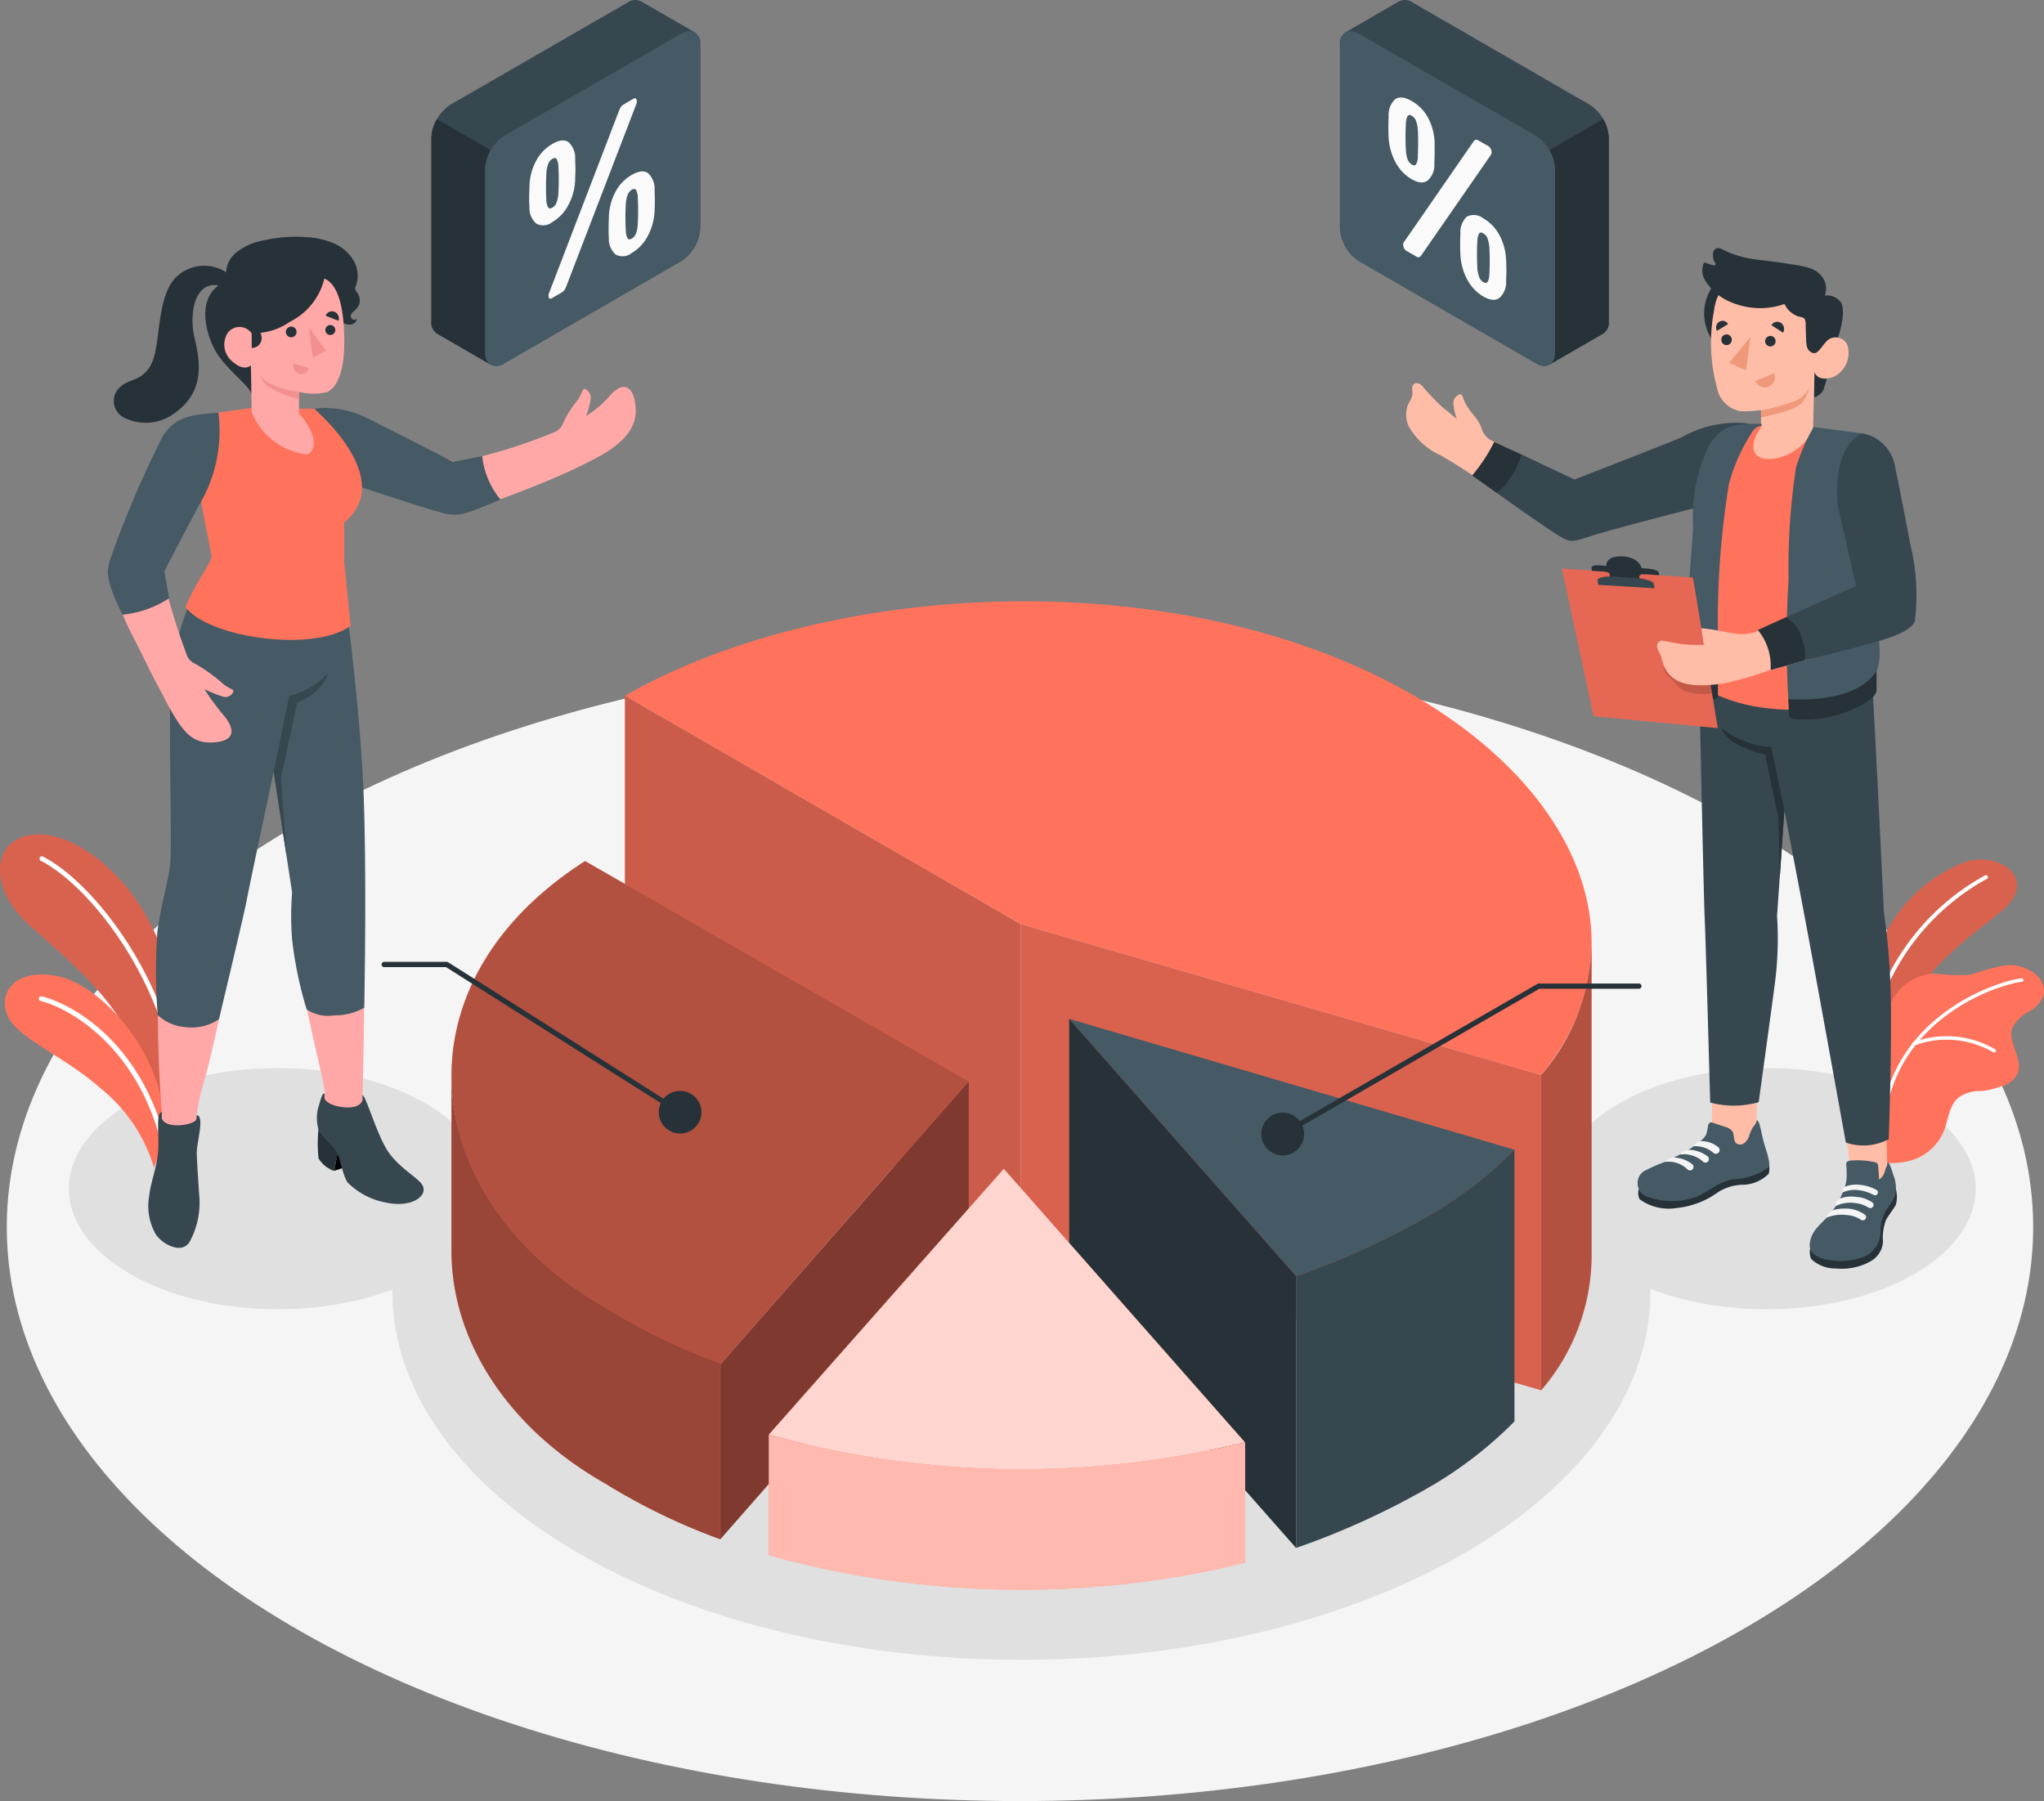 <svg xmlns="http://www.w3.org/2000/svg" width="86" height="75.785" viewBox="0 0 86 75.785">
  <rect x="0" y="0" width="86" height="75.785" fill="#808080" stroke="none"/>
  <g id="CAP_Table" data-name="CAP Table" transform="translate(-16.939 -62.114)">
    <g id="freepik--Floor--inject-3" transform="translate(17.224 89.6)">
      <ellipse id="freepik--floor--inject-3-2" data-name="freepik--floor--inject-3" cx="42.63" cy="24.15" rx="42.63" ry="24.15" transform="translate(0 0)" fill="#f5f5f5"/>
    </g>
    <g id="freepik--Shadows--inject-3" transform="translate(19.837 101.011)">
      <ellipse id="freepik--Shadow--inject-3" cx="8.789" cy="5.074" rx="8.789" ry="5.074" transform="translate(0 6.046)" fill="#e0e0e0"/>
      <ellipse id="freepik--shadow--inject-3-2" data-name="freepik--shadow--inject-3" cx="8.789" cy="5.074" rx="8.789" ry="5.074" transform="translate(62.649 6.046)" fill="#e0e0e0"/>
      <ellipse id="freepik--shadow--inject-3-3" data-name="freepik--shadow--inject-3" cx="26.464" cy="15.474" rx="26.464" ry="15.474" transform="translate(13.614 0)" fill="#e0e0e0"/>
    </g>
    <g id="freepik--Plants--inject-3" transform="translate(16.939 97.226)">
      <g id="freepik--plants--inject-3-2" data-name="freepik--plants--inject-3" transform="translate(0)">
        <path id="Path_5281" data-name="Path 5281" d="M24.589,262.675a11.87,11.87,0,0,0-1.65-6.159c-1.18-1.913-3.218-3.459-4.84-3.116-1.512.319-1.587,2.242.019,3.712s4.059,3.381,4.567,5.655l1.3,2.873Z" transform="translate(-16.939 -253.351)" fill="#ff735d"/>
        <g id="Group_3578" data-name="Group 3578" opacity="0.15">
          <path id="Path_5282" data-name="Path 5282" d="M24.589,262.675a11.87,11.87,0,0,0-1.65-6.159c-1.18-1.913-3.218-3.459-4.84-3.116-1.512.319-1.587,2.242.019,3.712s4.059,3.381,4.567,5.655l1.3,2.873Z" transform="translate(-16.939 -253.351)"/>
        </g>
        <path id="Path_5283" data-name="Path 5283" d="M31.817,268.587a.1.1,0,0,1-.078-.089c-.341-4.7-3.6-8.878-5.716-9.971a.1.1,0,1,1,.091-.176c2.16,1.113,5.477,5.365,5.822,10.133a.1.1,0,0,1-.091.106Z" transform="translate(-24.293 -257.413)" fill="#fff"/>
        <path id="Path_5284" data-name="Path 5284" d="M24.325,293.232a6.8,6.8,0,0,0-2.26-3.352c-1.512-1.34-3.537-2.119-3.91-3.064-.449-1.136.572-2.032,2.242-1.615s4.369,3.094,4.421,6.635Z" transform="translate(-17.843 -279.206)" fill="#ff735d"/>
        <path id="Path_5285" data-name="Path 5285" d="M31.01,296.5a.1.1,0,0,1-.078-.074c-.928-4.1-3.756-5.846-5.122-6.195a.1.1,0,0,1-.072-.121.1.1,0,0,1,.121-.072c1.511.388,4.32,2.158,5.267,6.343a.1.1,0,0,1-.074.119A.076.076,0,0,1,31.01,296.5Z" transform="translate(-24.102 -283.225)" fill="#fff"/>
      </g>
      <g id="freepik--plants--inject-3-3" data-name="freepik--plants--inject-3" transform="translate(78.263 1.06)">
        <path id="Path_5286" data-name="Path 5286" d="M442.309,267.548a11.564,11.564,0,0,1,.694-4.5,6.3,6.3,0,0,1,3.775-3.908c1.5-.4,2.98.785,1.526,2.041s-4.168,2.754-4.853,6.592Z" transform="translate(-442.298 -259.062)" fill="#ff735d"/>
        <g id="Group_3579" data-name="Group 3579" opacity="0.15">
          <path id="Path_5287" data-name="Path 5287" d="M442.309,267.548a11.564,11.564,0,0,1,.694-4.5,6.3,6.3,0,0,1,3.775-3.908c1.5-.4,2.98.785,1.526,2.041s-4.168,2.754-4.853,6.592Z" transform="translate(-442.298 -259.062)"/>
        </g>
        <path id="Path_5288" data-name="Path 5288" d="M443.8,269.731h-.017a.084.084,0,0,1-.063-.1,9.884,9.884,0,0,1,4.985-7.015.084.084,0,1,1,.065.152,9.721,9.721,0,0,0-4.888,6.9A.085.085,0,0,1,443.8,269.731Z" transform="translate(-443.457 -261.948)" fill="#fff"/>
        <path id="Path_5289" data-name="Path 5289" d="M451.793,284.264a1.316,1.316,0,0,1-.638.707,1.553,1.553,0,0,0-.679.672c-.217.62.464,1.3.221,1.915a1.017,1.017,0,0,1-.607.525,6.672,6.672,0,0,1-.659.186,2.8,2.8,0,0,1-.325.037,1.463,1.463,0,0,0-.9.275c-.4.334-.427.928-.612,1.4a2.147,2.147,0,0,1-1.316,1.223c-.492.161-1.268.186-1.44,0-.13-.152.067-.718.035-.915a8.114,8.114,0,0,1-.095-1.529,2.921,2.921,0,0,0-.033-.7c-.052-.256-.1-.514-.148-.772a2.114,2.114,0,0,1-.111-.783,2.886,2.886,0,0,1,.3-.813c.126-.256.252-.51.382-.765a4.024,4.024,0,0,1,.534-.85,2.14,2.14,0,0,1,1.54-.718,6.95,6.95,0,0,0,1.468.05,12.012,12.012,0,0,1,1.386-.382,1.7,1.7,0,0,1,1.427.429A.906.906,0,0,1,451.793,284.264Z" transform="translate(-444.067 -278.567)" fill="#ff735d"/>
        <path id="Path_5290" data-name="Path 5290" d="M447.086,292.292h0a.072.072,0,0,1-.067-.078c.33-4.6,4.825-6.108,5.911-6.236a.076.076,0,0,1,.082.065.072.072,0,0,1-.065.08c-1.069.126-5.458,1.605-5.781,6.1A.076.076,0,0,1,447.086,292.292Z" transform="translate(-446.143 -280.983)" fill="#fff"/>
        <path id="Path_5291" data-name="Path 5291" d="M457.572,299.8a.081.081,0,0,1-.041-.013,3.9,3.9,0,0,0-3.305-.286.072.072,0,0,1-.093-.045.074.074,0,0,1,.045-.093,4.038,4.038,0,0,1,3.435.3.072.072,0,0,1-.041.134Z" transform="translate(-451.934 -291.683)" fill="#fff"/>
      </g>
    </g>
    <g id="freepik--pie-chart--inject-3" transform="translate(32.996 87.412)">
      <g id="freepik--pie-chart--inject-3-2" data-name="freepik--pie-chart--inject-3" transform="translate(2.938)">
        <path id="Path_5292" data-name="Path 5292" d="M177.036,215.611,160.38,206c7.052-4.02,18.122-5.222,27.253-2.526,11.28,3.34,16.738,11.853,11.3,18.491Z" transform="translate(-153.083 -202.023)" fill="#ff735d"/>
        <path id="Path_5293" data-name="Path 5293" d="M250.13,275.24v13.267l21.895,6.349V281.591Z" transform="translate(-226.177 -261.652)" fill="#ff735d"/>
        <path id="Path_5294" data-name="Path 5294" d="M250.13,275.24v13.267l21.895,6.349V281.591Z" transform="translate(-226.177 -261.652)" opacity="0.15"/>
        <path id="Path_5295" data-name="Path 5295" d="M160.38,223.43V236.7l16.656,9.617V233.045Z" transform="translate(-153.083 -219.457)" fill="#ff735d"/>
        <path id="Path_5296" data-name="Path 5296" d="M160.38,223.43V236.7l16.656,9.617V233.045Z" transform="translate(-153.083 -219.457)" opacity="0.2"/>
        <path id="Path_5297" data-name="Path 5297" d="M368.11,298.293a8.7,8.7,0,0,0,2.123-5.567V279.46a8.7,8.7,0,0,1-2.123,5.567Z" transform="translate(-322.262 -265.089)" fill="#ff735d"/>
        <path id="Path_5298" data-name="Path 5298" d="M368.11,298.293a8.7,8.7,0,0,0,2.123-5.567V279.46a8.7,8.7,0,0,1-2.123,5.567Z" transform="translate(-322.262 -265.089)" opacity="0.3"/>
        <path id="Path_5299" data-name="Path 5299" d="M276.176,305.046a32.968,32.968,0,0,1-5.519,2.509L261.11,296.73l18.734,5.506A16.977,16.977,0,0,1,276.176,305.046Z" transform="translate(-235.119 -279.154)" fill="#455a64"/>
        <path id="Path_5300" data-name="Path 5300" d="M261.11,296.73v11.439l9.546,10.823V307.555Z" transform="translate(-235.119 -279.154)" fill="#263238"/>
        <path id="Path_5301" data-name="Path 5301" d="M312.55,343.156a32.823,32.823,0,0,0,5.519-2.509,16.977,16.977,0,0,0,3.669-2.815V326.4a16.977,16.977,0,0,1-3.669,2.81,32.969,32.969,0,0,1-5.519,2.509Z" transform="translate(-277.013 -303.318)" fill="#37474f"/>
        <path id="Path_5302" data-name="Path 5302" d="M132.373,282.124a26.152,26.152,0,0,1-4.825-2.335c-7.839-4.454-9.094-13.583-.861-18.85l16.134,9.27Z" transform="translate(-121.064 -250.006)" fill="#ff735d"/>
        <path id="Path_5303" data-name="Path 5303" d="M132.373,282.124a26.152,26.152,0,0,1-4.825-2.335c-7.839-4.454-9.094-13.583-.861-18.85l16.134,9.27Z" transform="translate(-121.064 -250.006)" opacity="0.3"/>
        <path id="Path_5304" data-name="Path 5304" d="M192.474,310.89,182.02,322.8v7.355l10.454-11.914Z" transform="translate(-170.707 -290.686)" fill="#ff735d"/>
        <path id="Path_5305" data-name="Path 5305" d="M192.474,310.89,182.02,322.8v7.355l10.454-11.914Z" transform="translate(-170.707 -290.686)" opacity="0.5"/>
        <path id="Path_5306" data-name="Path 5306" d="M132.369,328.994a26.152,26.152,0,0,1-4.825-2.335c-4.176-2.372-6.484-6.07-6.484-9.8v-7.4c0,3.734,2.309,7.433,6.484,9.8a25.808,25.808,0,0,0,4.825,2.335Z" transform="translate(-121.06 -289.522)" fill="#ff735d"/>
        <path id="Path_5307" data-name="Path 5307" d="M132.369,328.994a26.152,26.152,0,0,1-4.825-2.335c-4.176-2.372-6.484-6.07-6.484-9.8v-7.4c0,3.734,2.309,7.433,6.484,9.8a25.808,25.808,0,0,0,4.825,2.335Z" transform="translate(-121.06 -289.522)" opacity="0.4"/>
        <path id="Path_5308" data-name="Path 5308" d="M213.032,342.226A39.5,39.5,0,0,1,193,341.907l9.888-11.187Z" transform="translate(-179.649 -306.836)" fill="#ff735d"/>
        <path id="Path_5309" data-name="Path 5309" d="M213.032,342.226A39.5,39.5,0,0,1,193,341.907l9.888-11.187Z" transform="translate(-179.649 -306.836)" fill="#fff" opacity="0.7"/>
        <path id="Path_5310" data-name="Path 5310" d="M193,396.072a39.539,39.539,0,0,0,20.043.317v-5.07A39.54,39.54,0,0,1,193,391Z" transform="translate(-179.649 -355.929)" fill="#ff735d"/>
        <path id="Path_5311" data-name="Path 5311" d="M193,396.072a39.539,39.539,0,0,0,20.043.317v-5.07A39.54,39.54,0,0,1,193,391Z" transform="translate(-179.649 -355.929)" fill="#fff" opacity="0.5"/>
      </g>
      <g id="freepik--Line--inject-3" transform="translate(0 15.176)">
        <circle id="Ellipse_162" data-name="Ellipse 162" cx="0.898" cy="0.898" r="0.898" transform="translate(11.66 5.428)" fill="#263238"/>
        <path id="Path_5312" data-name="Path 5312" d="M117.788,290.238a.116.116,0,0,1-.059-.017l-9.789-6.2h-2.6a.111.111,0,0,1,0-.223h2.63a.108.108,0,0,1,.059.019l9.817,6.221a.11.11,0,0,1,.033.152A.108.108,0,0,1,117.788,290.238Z" transform="translate(-105.23 -283.8)" fill="#263238"/>
      </g>
      <g id="freepik--line--inject-3-2" data-name="freepik--line--inject-3" transform="translate(37.012 16.088)">
        <path id="Path_5313" data-name="Path 5313" d="M304.67,318.888a.9.9,0,1,0,.9-.9A.9.9,0,0,0,304.67,318.888Z" transform="translate(-304.67 -312.556)" fill="#263238"/>
        <path id="Path_5314" data-name="Path 5314" d="M309.021,295.153a.111.111,0,0,1-.1-.056.109.109,0,0,1,.041-.15l10.777-6.223a.112.112,0,0,1,.054-.015h4.216a.111.111,0,0,1,.111.111.109.109,0,0,1-.111.109h-4.187l-10.751,6.208A.112.112,0,0,1,309.021,295.153Z" transform="translate(-308.123 -288.71)" fill="#263238"/>
      </g>
    </g>
    <g id="freepik--character-2--inject-3" transform="translate(76.098 72.555)">
      <g id="freepik--Character--inject-3" transform="translate(0 0)">
        <path id="Path_5315" data-name="Path 5315" d="M340.525,149.64c.087.091.186.186.269.267.122.117.371.3.5.421.037.035.186.13.2.171a2.655,2.655,0,0,1-.145-.625.386.386,0,0,1,.3-.429c.084-.009.089.2.264.492.223.371.51.557.644,1.017a.824.824,0,0,0,.431.457l3.463,1.72s2.531-.939,3.843-1.453c1.524-.6,3.268-1.165,3.561-.854l-2.912,2.632s-2.216,1.2-3.942,1.887a1.249,1.249,0,0,1-1.373-.167,31.925,31.925,0,0,1-2.951-1.95,19.5,19.5,0,0,0-1.884-1.217,2.9,2.9,0,0,1-1.325-1.214,1.166,1.166,0,0,1-.011-.958,1.207,1.207,0,0,0,.167-.371,1.77,1.77,0,0,0-.011-.241.249.249,0,0,1,.085-.215.219.219,0,0,1,.228,0,.67.67,0,0,1,.174.165C340.234,149.33,340.377,149.488,340.525,149.64Z" transform="translate(-339.355 -143.298)" fill="#ffbda7"/>
        <path id="Path_5316" data-name="Path 5316" d="M370.561,157.962a4.622,4.622,0,0,0-2.858.581c-1.065.44-4.495,1.77-4.495,1.77L361,159.271a5.737,5.737,0,0,1-1.056,1.616s1.988,1.409,2.541,1.752.585.325,1.453.041,4.794-1.286,4.794-1.286Z" transform="translate(-356.12 -150.577)" fill="#37474f"/>
        <path id="Path_5317" data-name="Path 5317" d="M356.435,162.85l-1.167-.54a7.069,7.069,0,0,1-.928,1.412l1.039.742a2.806,2.806,0,0,0,.653-.779A3.451,3.451,0,0,0,356.435,162.85Z" transform="translate(-351.559 -154.156)" fill="#263238"/>
        <g id="freepik--Botom--inject-3" transform="translate(9.74 16.811)">
          <path id="Path_5318" data-name="Path 5318" d="M440.294,316.555a1.7,1.7,0,0,1-1.513.044l-.371-2.969,1.8.186Z" transform="translate(-429.768 -294.205)" fill="#ffbda7"/>
          <path id="Path_5319" data-name="Path 5319" d="M410.474,307.847c-.371.848-1.069.637-1.874.124l.05-2.993,1.9-.058Z" transform="translate(-405.49 -287.112)" fill="#ffbda7"/>
          <path id="Path_5320" data-name="Path 5320" d="M430.9,333.981a.707.707,0,0,0,.033.46,1.462,1.462,0,0,0,1.036.4,2.5,2.5,0,0,0,1.462-.3,1.021,1.021,0,0,0,.525-.818,2.133,2.133,0,0,1,.128-.928c.152-.265.371-.523.419-.653a1.334,1.334,0,0,0-.017-.689Z" transform="translate(-423.629 -308.718)" fill="#263238"/>
          <path id="Path_5321" data-name="Path 5321" d="M432.416,325.933a1.67,1.67,0,0,1-.061.371,3.953,3.953,0,0,1-.577,1.113c-.174.217-.392.4-.575.611a1.212,1.212,0,0,0-.343.742c-.011.466.5.609.887.666a2.866,2.866,0,0,0,1.26-.1,1.158,1.158,0,0,0,.824-.952c.017-.13,0-.262.017-.392a1.821,1.821,0,0,1,.338-.824,2.489,2.489,0,0,0,.264-.451,1.437,1.437,0,0,0-.08-.9c-.074-.245-.16-.523-.245-.5a.343.343,0,0,1-.017.15.626.626,0,0,0-.063.148,1.18,1.18,0,0,1-.065.186.514.514,0,0,1-.2.234l-.033-.525a.236.236,0,0,0-.045-.154.241.241,0,0,0-.15-.059,3.278,3.278,0,0,0-1-.054.186.186,0,0,0-.132.063.2.2,0,0,0-.019.119A4.987,4.987,0,0,1,432.416,325.933Z" transform="translate(-423.618 -303.655)" fill="#455a64"/>
          <path id="Path_5322" data-name="Path 5322" d="M436.722,333.879a1.351,1.351,0,0,1,.77-.132,1.3,1.3,0,0,1,.609.195.135.135,0,0,0,.176-.02h0a.128.128,0,0,0-.019-.2,1.314,1.314,0,0,0-.685-.23,1.345,1.345,0,0,0-.674.072S436.667,333.727,436.722,333.879Z" transform="translate(-428.386 -310.381)" fill="#f5f5f5"/>
          <path id="Path_5323" data-name="Path 5323" d="M434.69,336.56a1.687,1.687,0,0,1,.854-.111,1.225,1.225,0,0,1,.594.2.135.135,0,0,0,.176-.019h0a.128.128,0,0,0-.019-.2,1.354,1.354,0,0,0-.7-.251c-.523-.022-.655.089-.655.089a.432.432,0,0,0-.249.284Z" transform="translate(-426.738 -312.574)" fill="#f5f5f5"/>
          <path id="Path_5324" data-name="Path 5324" d="M439.023,330.722a1.3,1.3,0,0,0-.653.074c-.091.056-.147.2-.087.238a1.2,1.2,0,0,1,.579-.1,1.766,1.766,0,0,1,.57.139c.045.019.1.045.147.069a.122.122,0,0,0,.169-.058h0a.115.115,0,0,0-.05-.148,1.681,1.681,0,0,0-.674-.215Z" transform="translate(-429.643 -308.114)" fill="#f5f5f5"/>
          <path id="Path_5325" data-name="Path 5325" d="M392.013,326.537a.557.557,0,0,0,.035.414,2.067,2.067,0,0,0,1.555.371,3.567,3.567,0,0,0,1.746-.668,2.024,2.024,0,0,1,1.076-.312,1.575,1.575,0,0,0,1.056-.464.928.928,0,0,0-.03-.538Z" transform="translate(-391.961 -303.742)" fill="#263238"/>
          <path id="Path_5326" data-name="Path 5326" d="M395.243,316.279l-.225-.074a.185.185,0,0,0-.126-.011c-.054.022-.074.087-.087.145a2.087,2.087,0,0,1-.082.371.928.928,0,0,1-.232.258,3.847,3.847,0,0,1-.668.46c-.275.158-.544.282-.828.419a7.038,7.038,0,0,0-.9.4.614.614,0,0,0,.033,1.015,2.978,2.978,0,0,0,2.106.083c.49-.156,1.024-.7,1.67-.77a2.573,2.573,0,0,0,1.446-.5c.095-.141-.05-.579-.169-.956-.13-.412-.195-1.06-.33-1.019,0,.139-.122.223-.186.34a2.4,2.4,0,0,0-.139.334.6.6,0,0,1-.206.291.278.278,0,0,1-.336-.009c-.124-.122-.059-.345-.152-.494a.536.536,0,0,0-.3-.186Z" transform="translate(-391.841 -296.209)" fill="#455a64"/>
          <path id="Path_5327" data-name="Path 5327" d="M404.56,321.062a.382.382,0,0,1,.3-.213,1.1,1.1,0,0,1,.733.252.152.152,0,0,1-.015.254h0a.15.15,0,0,1-.186-.015A1.178,1.178,0,0,0,404.56,321.062Z" transform="translate(-402.2 -300.083)" fill="#f5f5f5"/>
          <path id="Path_5328" data-name="Path 5328" d="M401.47,323.027a.445.445,0,0,1,.356-.2,1.362,1.362,0,0,1,.8.273.15.15,0,0,1-.013.247h0a.145.145,0,0,1-.169-.015A1.184,1.184,0,0,0,401.47,323.027Z" transform="translate(-399.683 -301.698)" fill="#f5f5f5"/>
          <path id="Path_5329" data-name="Path 5329" d="M398.06,324.756a.494.494,0,0,1,.371-.186,1.327,1.327,0,0,1,.77.276.15.15,0,0,1-.013.247h0a.148.148,0,0,1-.171-.015A1.132,1.132,0,0,0,398.06,324.756Z" transform="translate(-396.906 -303.115)" fill="#f5f5f5"/>
          <path id="Path_5330" data-name="Path 5330" d="M412.93,209.606c.2,3.251.534,10.424.534,10.424.046.4.2,1.375.269,2.834.108,2.114-.059,6.779-.059,6.779a2.287,2.287,0,0,1-1.806.143s-1.2-6.655-1.587-8.722c-.338-1.824-1-5.259-1-5.259l-.308,4.445a14.523,14.523,0,0,1-.072,2.685c-.121.963-.7,5.15-.7,5.15a3.819,3.819,0,0,1-2.041.015s-.186-6.831-.23-7.718c-.05-1.013-.262-11.421-.262-11.421Z" transform="translate(-403.104 -208.96)" fill="#37474f"/>
          <path id="Path_5331" data-name="Path 5331" d="M413.5,230.652,412.947,228a3.807,3.807,0,0,1-2.1-.8s.152.726,1.843,1.113L413.25,231l.056,2.5Z" transform="translate(-407.322 -223.815)" fill="#263238"/>
        </g>
        <path id="Path_5332" data-name="Path 5332" d="M412.008,158.555c.638.113.681.431.82,1.063a5.235,5.235,0,0,1,.163,1.559l-.477,3.747.163,4.317c-1.028,1.113-5.141,1.485-7.388-.161,0,0,.026-7.091.128-8.229.186-1.989,1.084-2.695,2.413-2.691l2.262.186Z" transform="translate(-393.054 -150.776)" fill="#ff735d"/>
        <path id="Path_5333" data-name="Path 5333" d="M410.96,124.365a2.01,2.01,0,1,1-2-2.015A2.01,2.01,0,0,1,410.96,124.365Z" transform="translate(-394.398 -121.612)" fill="#263238"/>
        <path id="Path_5334" data-name="Path 5334" d="M431.853,130.249l.429-1.152a.742.742,0,0,1,.624.223c.267.275.113,1.13-.223,1.969a17.242,17.242,0,0,1-.462,1.78.694.694,0,0,1-.4.321Z" transform="translate(-414.66 -127.103)" fill="#263238"/>
        <path id="Path_5335" data-name="Path 5335" d="M412.935,127.157c.124.074.3-.161.451-.319a.536.536,0,0,1,.895.148,1.122,1.122,0,0,1-.612,1.349c-.672.21-.772-.221-.772-.221l-.059,2.413a2.158,2.158,0,0,1-1.635,1.23c-1.191.158-.943-.822-.557-1.3v-.742a4.16,4.16,0,0,1-.906.043,1.227,1.227,0,0,1-.95-1,7.187,7.187,0,0,1-.117-3.24c.23-1.856,2.383-1.856,3.543-1.126S412.935,127.157,412.935,127.157Z" transform="translate(-395.712 -122.903)" fill="#ffbda7"/>
        <path id="Path_5336" data-name="Path 5336" d="M411.228,122.792c.186-.056.336-.371.462-.483.213-.186-.054-1.941-.054-1.941a.824.824,0,0,0-.2-.883c-.29-.321-.774-.358-1.6-.492-.408-.065-.891-.1-1.3-.173a4.1,4.1,0,0,1-1.2-.386.371.371,0,0,0-.23-.059.215.215,0,0,0-.145.121.4.4,0,0,0-.033.186.741.741,0,0,0,.033.2c.013.039.093.156.076.186-.043.084-.36-.058-.425-.078a.08.08,0,0,0-.046,0,.082.082,0,0,0-.026.03.778.778,0,0,0,.037.672,2.268,2.268,0,0,0,1.141.971,3.155,3.155,0,0,0,1.555.217,3.039,3.039,0,0,0,.663-.154,1.614,1.614,0,0,0,.145.226,1.035,1.035,0,0,0,.215.186.885.885,0,0,0,.258.121c.095.026.186.013.238.115a.49.49,0,0,1,.039.213c0,.215.013.429.019.642a1.1,1.1,0,0,0,.043.323.353.353,0,0,0,.217.226A.219.219,0,0,0,411.228,122.792Z" transform="translate(-394.016 -118.375)" fill="#263238"/>
        <path id="Path_5337" data-name="Path 5337" d="M419.856,151a8.4,8.4,0,0,0,1.485-.421,1.3,1.3,0,0,0,.535-.525,1.739,1.739,0,0,1-.306.62c-.282.36-1.718.62-1.718.62Z" transform="translate(-404.912 -144.172)" fill="#f0997a"/>
        <path id="Path_5338" data-name="Path 5338" d="M420.76,138.5a.221.221,0,1,0,.221-.228A.225.225,0,0,0,420.76,138.5Z" transform="translate(-405.653 -134.578)" fill="#263238"/>
        <path id="Path_5339" data-name="Path 5339" d="M422.18,135.219l.49.317a.306.306,0,0,0-.091-.414.284.284,0,0,0-.4.1Z" transform="translate(-406.809 -131.978)" fill="#263238"/>
        <path id="Path_5340" data-name="Path 5340" d="M419.328,146.74l-.778.332a.431.431,0,0,0,.572.226.408.408,0,0,0,.206-.559Z" transform="translate(-403.853 -141.476)" fill="#f0997a"/>
        <path id="Path_5341" data-name="Path 5341" d="M409.682,135.282l.466-.282a.262.262,0,0,0-.371-.1A.288.288,0,0,0,409.682,135.282Z" transform="translate(-396.601 -131.801)" fill="#263238"/>
        <path id="Path_5342" data-name="Path 5342" d="M410.829,138.161a.223.223,0,0,0,.219.23.228.228,0,0,0,.223-.23.221.221,0,0,0-.442,0Z" transform="translate(-397.565 -134.309)" fill="#263238"/>
        <path id="Path_5343" data-name="Path 5343" d="M413.478,138.49l-.189,1.41-.718-.31Z" transform="translate(-398.983 -134.757)" fill="#f0997a"/>
        <path id="Path_5344" data-name="Path 5344" d="M426,215.422l.032.625a.228.228,0,0,0,.2.215,4.7,4.7,0,0,0,2.162-.277c1.3-.484,1.323-.9,1.323-.9v-.846Z" transform="translate(-409.92 -196.449)" fill="#263238"/>
        <path id="Path_5345" data-name="Path 5345" d="M405.035,214.392v.482a.15.15,0,0,1-.195.143,2.8,2.8,0,0,1-.534-.219,1.21,1.21,0,0,1-.392-.317l-.024-.731Z" transform="translate(-391.913 -196.05)" fill="#263238"/>
        <path id="Path_5346" data-name="Path 5346" d="M403.209,168.509c.271.438,1.145.642,1.145.642s-.02-.315,0-2.041a36.065,36.065,0,0,1,.462-6.377,7.669,7.669,0,0,1,1.006-2.227.5.5,0,0,1,.371-.221V158.2c-1.3-.02-1.6.111-2.155.805a6.617,6.617,0,0,0-.727,3.482C403.248,163.916,402.834,167.427,403.209,168.509Zm4.118-3.778a41.75,41.75,0,0,0-.011,5.052s2.784.269,3.712-1.182c.316-.655-.043-2.169-.119-3.587l.429-4.847a1.572,1.572,0,0,0-.906-1.563l-2.052-.267a8.149,8.149,0,0,0-.742,1.709A27.782,27.782,0,0,0,407.327,164.73Z" transform="translate(-391.232 -150.809)" fill="#455a64"/>
        <path id="Path_5347" data-name="Path 5347" d="M374.71,191.03l5.512.379,1.041,6.334-5.226-.5Z" transform="translate(-368.149 -177.546)" fill="#ff735d"/>
        <path id="Path_5348" data-name="Path 5348" d="M374.71,191.03l5.512.379,1.041,6.334-5.226-.5Z" transform="translate(-368.149 -177.546)" opacity="0.1"/>
        <path id="Path_5349" data-name="Path 5349" d="M397.719,213.12c-.033.126.05.306.3.52.2.173.334.473.679.557a2.314,2.314,0,0,0,1.056.072l-.141-.867Z" transform="translate(-386.882 -195.537)" opacity="0.15"/>
        <path id="Path_5350" data-name="Path 5350" d="M383.006,193.054s-.013-.087-.028-.195.317-.174.742-.147l.813.054c.425.026.781.137.8.245l.026.195Z" transform="translate(-374.882 -178.911)" opacity="0.15"/>
        <path id="Path_5351" data-name="Path 5351" d="M381.408,188.74c-.009-.067.126-.111.3-.1l.321.026s-.058-.423.659-.4.83.494.83.494l.341.03c.186.017.356.085.371.15l.03.119-2.839-.186S381.417,188.807,381.408,188.74Z" transform="translate(-373.603 -175.296)" fill="#263238"/>
        <path id="Path_5352" data-name="Path 5352" d="M383.085,191.309c.26.013.371.026.392.186s.032.332.032.332l1.256.087s-.039-.239-.05-.334.039-.161.239-.147l.024-.082L383,191.24Z" transform="translate(-374.9 -177.717)" fill="#263238"/>
        <path id="Path_5353" data-name="Path 5353" d="M382.806,193.194s-.013-.087-.028-.195.317-.174.742-.147l.813.052c.425.028.781.137.8.247l.028.186Z" transform="translate(-374.719 -179.025)" fill="#37474f"/>
        <path id="Path_5354" data-name="Path 5354" d="M398.116,168.98c.392.02.993.156,1.329.21a1.65,1.65,0,0,0,.531.028,2.484,2.484,0,0,0,.421-.082c.483-.221,4.328-1.795,4.328-1.795l-.653-3.784s-.154-2.431.908-2.687c.817.371,1.076,1.091,1.451,2.691a15.509,15.509,0,0,1,.59,4.549,1.371,1.371,0,0,1-1.03,1.171c-.943.371-2,.612-5.1,1.5a15.833,15.833,0,0,1-1.783.51c-1.585.247-2.216-.041-2.531-.653-.091-.186-.106-.371-.186-.557a1.242,1.242,0,0,1-.13-.3.234.234,0,0,1,.132-.271.319.319,0,0,1,.15,0c.252.048.5.1.753.132a4.884,4.884,0,0,0,.87.03.1.1,0,0,0,.045,0c.043-.019.032-.035,0-.05" transform="translate(-385.693 -152.984)" fill="#ffbda7"/>
        <path id="Path_5355" data-name="Path 5355" d="M428.635,160.37a1.693,1.693,0,0,1,1.377,1.438c.243,1.141.358,1.8.64,3.246a8.89,8.89,0,0,1,.186,3.224c-.171.41-1,.681-1.531.837-.787.234-3.129.817-3.129.817a2.5,2.5,0,0,0-.778-1.819l2.962-1.316-.757-3.355S427.274,161,428.635,160.37Z" transform="translate(-409.432 -152.576)" fill="#37474f"/>
        <path id="Path_5356" data-name="Path 5356" d="M420.285,202.09a1.376,1.376,0,0,1,.664.841c.264.69.113.978.113.978l-1.416.4a2.376,2.376,0,0,0-.536-1.687Z" transform="translate(-404.309 -186.554)" fill="#263238"/>
      </g>
    </g>
    <g id="freepik--character-1--inject-3" transform="translate(21.476 72.08)">
      <g id="freepik--character--inject-3-2" data-name="freepik--character--inject-3">
        <path id="Path_5357" data-name="Path 5357" d="M52.771,215.318a56.186,56.186,0,0,1-.085-7.369c.238-1.73.516-2.446.566-2.839,0,0,.427-4.062.462-7.514a10.238,10.238,0,0,1,1.08-4.825l5.723,1.3c.119.878.653,6.815.742,12,.084,4.543-.045,8.52-.045,8.52v.238a2.175,2.175,0,0,0,.23.878,5.131,5.131,0,0,0,.906,1.5c.121.132.956.861,1.067,1.017.358.419-.386.655-.928.581a3.145,3.145,0,0,1-1.743-.653c-.171-.236-.3-1.063-.475-1.3-.592-.809-.835-1.156-.841-1.414a2.894,2.894,0,0,1,.21-.913c-.046-.557-1.234-5.076-1.255-6.681-.011-.763.041-1.815.041-1.815l-.928-5.287c-.354,1.319-1,3.782-1.212,5.04-.256,1.538-1.13,6.015-1.68,8.051a10.623,10.623,0,0,0-.371,1.605l-.017.186c-.013.228-.111,2.658-.2,3.172-.186,1.071-1.139.928-1.3.069a25.858,25.858,0,0,1,.037-3.3Z" transform="translate(-50.5 -178.488)" fill="#ffa8a7"/>
        <path id="Path_5358" data-name="Path 5358" d="M51.12,314.27c-.269,0-.093,1.043-.161,1.713-.074.716-.31,1.24-.371,1.826a2.387,2.387,0,0,0,.225,1.505c.186.429,1.128,1.017,1.485.4a3.441,3.441,0,0,0,.393-1.982c-.043-.692-.084-1.2-.1-1.722-.011-.464.345-1.551,0-1.618l-.017.186c-.124.251-1.316.423-1.457-.058Z" transform="translate(-48.849 -277.44)" fill="#37474f"/>
        <path id="Path_5359" data-name="Path 5359" d="M88.991,318a6.163,6.163,0,0,0,0,1.253,1.223,1.223,0,0,0,.661.529l.239-1.282Z" transform="translate(-80.126 -280.478)" fill="#263238"/>
        <path id="Path_5360" data-name="Path 5360" d="M92.73,321.494l1.139-.375.275-1.01-1.281.648Z" transform="translate(-83.201 -282.196)"/>
        <path id="Path_5361" data-name="Path 5361" d="M90.718,310.309v-.238c.154.074.494,1.321.954,2.175.421.781,1.255,1.216,1.525,1.555.362.455-.341,1.039-1.472.8a3.057,3.057,0,0,1-1.639-.856c-.23-.377-.306-1.073-.5-1.351s-.635-.6-.729-.915a1.715,1.715,0,0,1,0-.872c.089-.288.165-.637.264-.6v.219c.076.154.349.332.919.371C90.327,310.6,90.594,310.556,90.718,310.309Z" transform="translate(-80.005 -273.962)" fill="#37474f"/>
        <path id="Path_5362" data-name="Path 5362" d="M60.2,192.107s.7,5.039.824,8.845.015,8.713.015,8.713a2.494,2.494,0,0,1-1.258.319,1.62,1.62,0,0,1-1.164-.251,16.381,16.381,0,0,1-.611-2.936,12.28,12.28,0,0,1,0-1.975l-.776-5.085s-1.015,4.749-1.126,5.36-1.177,5.05-1.177,5.05a2.041,2.041,0,0,1-1.409.332,1.905,1.905,0,0,1-1.169-.507,23.406,23.406,0,0,1-.011-3.507c.16-1.223.488-2.162.546-2.969s-.058-5.133,0-6.867a10.313,10.313,0,0,1,1.551-5.41Z" transform="translate(-50.252 -177.226)" fill="#455a64"/>
        <path id="Path_5363" data-name="Path 5363" d="M79,218.893l.644-3.177a3.531,3.531,0,0,0,1.642-.976s-.145.757-1.3,1.243l-.681,3.166.232,3.274Z" transform="translate(-72.019 -196.381)" fill="#37474f"/>
        <path id="Path_5364" data-name="Path 5364" d="M90.257,151.3a24.062,24.062,0,0,0,3.613,1.737,21.841,21.841,0,0,0,4.224-1.29.67.67,0,0,0,.306-.356,3.982,3.982,0,0,1,.583-.928c.186-.256.239-.525.315-.514a.392.392,0,0,1,.256.438,3.229,3.229,0,0,1-.186.7,4.178,4.178,0,0,0,.969-.813c.516-.633,1.041-.546,1.113.462.026.362.013,1.132-1.3,1.923-.371.228-1.217.642-1.73.87-1.366.609-2.9,1.16-3.884,1.507a2.58,2.58,0,0,1-1.182.028,27.154,27.154,0,0,1-5.486-2.017l.045-2.275A4.253,4.253,0,0,1,90.257,151.3Z" transform="translate(-79.243 -143.555)" fill="#ffa8a7"/>
        <path id="Path_5365" data-name="Path 5365" d="M87.92,154.588a4.089,4.089,0,0,1,2.34.436c1.462.731,3.5,1.789,3.543,1.8s1.232-.236,1.232-.236a3.426,3.426,0,0,0,.768,1.828s-1.017.445-1.42.557a1.788,1.788,0,0,1-1.114-.02c-.54-.126-3.712-1.186-3.712-1.186Z" transform="translate(-79.284 -147.364)" fill="#455a64"/>
        <path id="Path_5366" data-name="Path 5366" d="M61.736,154.61l-1.639.234a5.751,5.751,0,0,1-.538,3.318l.521,2.685c-.022.319-.585.928-1.1,2.14.967,1.3,5.4,1.926,6.948.791-.15-1.485-.221-2.218-.269-2.682v-1.67c1.939-1.592-.4-4.014-1.262-4.784h-.809Z" transform="translate(-55.714 -147.41)" fill="#ff735d"/>
        <path id="Path_5367" data-name="Path 5367" d="M41.609,162.559c.349-1.36,1.522-3.712,1.941-4.8a2.3,2.3,0,0,1,2.2-1.7,4.085,4.085,0,0,1-.547,3.769c-.431.908-1.414,2.808-1.414,2.808a27.634,27.634,0,0,0,1.08,3.595.67.67,0,0,0,.34.327,6.6,6.6,0,0,1,1.184.856c.249.186.44.223.423.3a.36.36,0,0,1-.431.228,5.8,5.8,0,0,1-.789-.319,9.9,9.9,0,0,0,.789,1.08c.536.62.518,1.149-.525,1.165-.791.011-1.206-.432-1.908-1.785-.2-.39-.492-.908-.733-1.409-.609-1.268-.727-1.381-1.062-2.19C41.633,163.2,41.473,163.084,41.609,162.559Z" transform="translate(-41.53 -148.591)" fill="#ffa8a7"/>
        <path id="Path_5368" data-name="Path 5368" d="M46.035,155.67c-1.069.089-1.752.121-2.322.958A42.47,42.47,0,0,0,41.5,161.8c-.186.57-.223.87.5,2.37a4.289,4.289,0,0,0,1.963-.69l-.2-1.145,1.416-2.7A6.085,6.085,0,0,0,46.035,155.67Z" transform="translate(-41.384 -148.273)" fill="#455a64"/>
        <path id="Path_5369" data-name="Path 5369" d="M65.416,122.442c0-.286-.95-.967-1.425-1.689-.442-.668-1.06-2.507.4-3.094a1.3,1.3,0,0,1,0-.6,1.147,1.147,0,0,1,.393-.59,2.518,2.518,0,0,1,1.113-.5,6.1,6.1,0,0,1,1.826-.143,3.37,3.37,0,0,1,1.162.26,1.776,1.776,0,0,1,.867.792,1.245,1.245,0,0,1,.074.954c-.067.186-.074.167.037.321a.557.557,0,0,1,.109.406c-.043.314-.341.392-.371.557a.152.152,0,0,0,.262.135.314.314,0,0,1-.371.251c-.338-.019-.638-.477-.638-.477Z" transform="translate(-59.376 -115.813)" fill="#263238"/>
        <path id="Path_5370" data-name="Path 5370" d="M47.474,122.656a1.692,1.692,0,0,0-2.1.186c-.9.874-.622,3-1.113,3.773-.451.715-.978.453-1.4,1.023a.791.791,0,0,0,.225,1.082,2.015,2.015,0,0,0,2.184-.124c1.368-.943,1.075-2.275.854-3.237s0-2.615,1.349-2.06C47.474,123.3,48.007,122.962,47.474,122.656Z" transform="translate(-42.487 -121.159)" fill="#263238"/>
        <path id="Path_5371" data-name="Path 5371" d="M71.949,125.26c.432.186.843.848.837,2.7,0,1.57-.486,1.967-.729,2.082a2.513,2.513,0,0,1-1.178-.013v.9s1.114,1.221.371,1.737a2.854,2.854,0,0,1-2.359-1.787l-.033-1.967s-.265.278-.742-.13a.918.918,0,0,1-.234-1.234.619.619,0,0,1,1,.011,2.658,2.658,0,0,0,1.628-.484A2.745,2.745,0,0,0,71.949,125.26Z" transform="translate(-62.838 -123.507)" fill="#ffa8a7"/>
        <path id="Path_5372" data-name="Path 5372" d="M90.7,136.018a.21.21,0,1,0,.064-.149A.208.208,0,0,0,90.7,136.018Z" transform="translate(-81.548 -132.099)" fill="#263238"/>
        <path id="Path_5373" data-name="Path 5373" d="M81.743,136.4a.225.225,0,1,0,.114-.206A.225.225,0,0,0,81.743,136.4Z" transform="translate(-74.252 -132.388)" fill="#263238"/>
        <path id="Path_5374" data-name="Path 5374" d="M83.46,144.51l.633.2a.321.321,0,0,1-.4.241A.371.371,0,0,1,83.46,144.51Z" transform="translate(-75.642 -139.184)" fill="#f28f8f"/>
        <path id="Path_5375" data-name="Path 5375" d="M91.316,133.09l-.536-.213a.277.277,0,0,1,.371-.165.3.3,0,0,1,.165.379Z" transform="translate(-81.613 -129.557)" fill="#263238"/>
        <path id="Path_5376" data-name="Path 5376" d="M74,136.28v.876a.41.41,0,0,0,.419-.421A.451.451,0,0,0,74,136.28Z" transform="translate(-67.947 -132.482)" fill="#263238"/>
        <path id="Path_5377" data-name="Path 5377" d="M86.92,136.29l.169,1.275.568-.277Z" transform="translate(-78.469 -132.49)" fill="#f28f8f"/>
        <path id="Path_5378" data-name="Path 5378" d="M77.47,147.742c-.486-.056-1.485-.336-1.65-.742a1.062,1.062,0,0,0,.358.516,5.018,5.018,0,0,0,1.3.531Z" transform="translate(-69.429 -141.212)" fill="#f28f8f"/>
      </g>
    </g>
    <g id="freepik--percentage-signs--inject-3" transform="translate(35.082 62.114)">
      <g id="freepik--percentage-box--inject-3" transform="translate(38.23 0)">
        <path id="Path_5379" data-name="Path 5379" d="M333.019,66.517l-7.438-4.294a.557.557,0,0,0-.572-.054l-2.255,1.3a.557.557,0,0,0-.239.521v7.718a1.774,1.774,0,0,0,.805,1.392l7.447,4.3a.557.557,0,0,0,.568.056c.145-.084,2.114-1.225,2.259-1.3a.557.557,0,0,0,.238-.521V67.909A1.778,1.778,0,0,0,333.019,66.517Z" transform="translate(-322.512 -62.114)" fill="#37474f"/>
        <path id="Path_5380" data-name="Path 5380" d="M372.5,89.911v7.72a.557.557,0,0,1-.238.521l-2.244,1.3a.579.579,0,0,0,.217-.51v-7.72a1.627,1.627,0,0,0-.236-.792l2.264-1.3A1.64,1.64,0,0,1,372.5,89.911Z" transform="translate(-361.187 -84.116)" fill="#263238"/>
        <path id="Path_5381" data-name="Path 5381" d="M323.335,78.843l7.447,4.3c.444.256.8.048.8-.464v-7.72a1.778,1.778,0,0,0-.8-1.392l-7.449-4.294c-.444-.256-.8-.048-.8.464v7.718A1.774,1.774,0,0,0,323.335,78.843Z" transform="translate(-322.527 -67.852)" fill="#455a64"/>
        <path id="Path_5382" data-name="Path 5382" d="M339.827,93.88a.222.222,0,0,1,.087-.078.149.149,0,0,1,.126.028l.414.234a.287.287,0,0,1,.1.111.317.317,0,0,1,.039.154.232.232,0,0,1,0,.043.219.219,0,0,1-.017.045l-2.941,4.244a.236.236,0,0,1-.085.078.152.152,0,0,1-.128-.028l-.41-.236a.254.254,0,0,1-.1-.109.322.322,0,0,1-.039-.154.185.185,0,0,1,0-.043.119.119,0,0,1,.019-.045Z" transform="translate(-334.208 -87.918)" fill="#fafafa"/>
        <path id="Path_5383" data-name="Path 5383" d="M351.724,112.743a2.413,2.413,0,0,0-.273-1.037,1.77,1.77,0,0,0-.688-.722.638.638,0,0,0-.689-.074.9.9,0,0,0-.273.724q-.011.251-.011.445c0,.132,0,.278.011.442a2.425,2.425,0,0,0,.288,1.037,1.787,1.787,0,0,0,.674.713c.276.16.5.186.674.065a.871.871,0,0,0,.288-.705c0-.154.011-.3.011-.427S351.731,112.919,351.724,112.743Zm-.705.6a.743.743,0,0,1-.067.3c-.037.067-.1.074-.186.024a.423.423,0,0,1-.186-.243,1.405,1.405,0,0,1-.067-.371,11.126,11.126,0,0,1,0-1.113.718.718,0,0,1,.067-.3c.037-.069.1-.076.186-.026a.429.429,0,0,1,.186.243,1.421,1.421,0,0,1,.067.371A10.236,10.236,0,0,1,351.019,113.342Z" transform="translate(-344.728 -101.796)" fill="#fafafa"/>
        <path id="Path_5384" data-name="Path 5384" d="M335.481,86.117a2.413,2.413,0,0,0-.273-1.039,1.771,1.771,0,0,0-.7-.713c-.293-.169-.521-.186-.689-.072a.906.906,0,0,0-.273.724q-.011.247-.011.445c0,.13,0,.278.011.44a2.435,2.435,0,0,0,.288,1.039,1.787,1.787,0,0,0,.674.713c.277.16.5.186.674.065a.872.872,0,0,0,.288-.707c0-.154.011-.3.011-.427S335.481,86.292,335.481,86.117Zm-.705.6a.718.718,0,0,1-.067.3c-.037.069-.1.076-.186.026a.444.444,0,0,1-.186-.243,1.363,1.363,0,0,1-.065-.371,10.205,10.205,0,0,1,0-1.113.709.709,0,0,1,.065-.3c.039-.067.1-.076.186-.024a.416.416,0,0,1,.186.243,1.409,1.409,0,0,1,.067.371,10.244,10.244,0,0,1-.007,1.113Z" transform="translate(-331.493 -80.118)" fill="#fafafa"/>
      </g>
      <g id="freepik--percentage-box--inject-3-2" data-name="freepik--percentage-box--inject-3" transform="translate(0 0)">
        <path id="Path_5385" data-name="Path 5385" d="M117.369,66.517l7.447-4.294a.557.557,0,0,1,.572-.054l2.255,1.3a.557.557,0,0,1,.239.521v7.718a1.774,1.774,0,0,1-.805,1.392l-7.438,4.3a.557.557,0,0,1-.568.056c-.145-.084-2.114-1.225-2.259-1.3a.557.557,0,0,1-.238-.521V67.909A1.778,1.778,0,0,1,117.369,66.517Z" transform="translate(-116.56 -62.114)" fill="#37474f"/>
        <path id="Path_5386" data-name="Path 5386" d="M116.514,89.911v7.72a.557.557,0,0,0,.238.521l2.244,1.3a.579.579,0,0,1-.217-.51v-7.72a1.628,1.628,0,0,1,.236-.792l-2.264-1.3A1.641,1.641,0,0,0,116.514,89.911Z" transform="translate(-116.511 -84.116)" fill="#263238"/>
        <path id="Path_5387" data-name="Path 5387" d="M136.962,78.843l-7.438,4.3c-.444.256-.8.048-.8-.464v-7.72a1.778,1.778,0,0,1,.8-1.392l7.44-4.294c.444-.256.8-.048.8.464v7.718A1.774,1.774,0,0,1,136.962,78.843Z" transform="translate(-126.454 -67.852)" fill="#455a64"/>
        <path id="Path_5388" data-name="Path 5388" d="M146.054,84.952a1.147,1.147,0,0,1,.085-.186.345.345,0,0,1,.128-.119l.412-.243c.045-.024.078-.028.1,0a.128.128,0,0,1,.039.109.288.288,0,0,1,0,.05.5.5,0,0,1-.019.065l-2.93,7.627a1.146,1.146,0,0,1-.085.186.36.36,0,0,1-.128.119l-.412.241c-.045.026-.078.03-.1.011a.13.13,0,0,1-.039-.111.3.3,0,0,1,0-.048.5.5,0,0,1,.019-.065Z" transform="translate(-138.168 -80.252)" fill="#fafafa"/>
        <path id="Path_5389" data-name="Path 5389" d="M158.664,101.776a.912.912,0,0,0-.273-.724q-.247-.18-.689.074a1.765,1.765,0,0,0-.689.72,2.368,2.368,0,0,0-.273,1.039c0,.174-.011.328-.011.458s0,.275.011.427a.867.867,0,0,0,.288.707.615.615,0,0,0,.674-.065,1.787,1.787,0,0,0,.674-.713,2.435,2.435,0,0,0,.288-1.039q.011-.241.011-.44T158.664,101.776Zm-.707,1.414a1.352,1.352,0,0,1-.065.371.438.438,0,0,1-.186.243c-.089.05-.152.043-.186-.026a.718.718,0,0,1-.067-.3,10.229,10.229,0,0,1,0-1.114,1.407,1.407,0,0,1,.067-.371.423.423,0,0,1,.186-.243c.087-.052.15-.043.186.024a.709.709,0,0,1,.065.3A10.221,10.221,0,0,1,157.957,103.19Z" transform="translate(-149.266 -93.765)" fill="#fafafa"/>
        <path id="Path_5390" data-name="Path 5390" d="M140.654,94.761a.9.9,0,0,0-.273-.724q-.251-.182-.689.072a1.778,1.778,0,0,0-.687.722,2.368,2.368,0,0,0-.273,1.039c0,.174-.013.327-.013.458s0,.273.013.427a.857.857,0,0,0,.288.705.611.611,0,0,0,.672-.063,1.793,1.793,0,0,0,.674-.714,2.392,2.392,0,0,0,.288-1.037c0-.163.013-.31.013-.44S140.661,94.926,140.654,94.761Zm-.705,1.412a1.406,1.406,0,0,1-.067.371.416.416,0,0,1-.186.243c-.087.052-.15.043-.186-.024a.666.666,0,0,1-.067-.3,10.229,10.229,0,0,1,0-1.114,1.274,1.274,0,0,1,.067-.371.421.421,0,0,1,.186-.243c.089-.052.152-.043.186.024a.726.726,0,0,1,.067.3A10.216,10.216,0,0,1,139.949,96.173Z" transform="translate(-134.598 -88.051)" fill="#fafafa"/>
      </g>
    </g>
  </g>
</svg>
